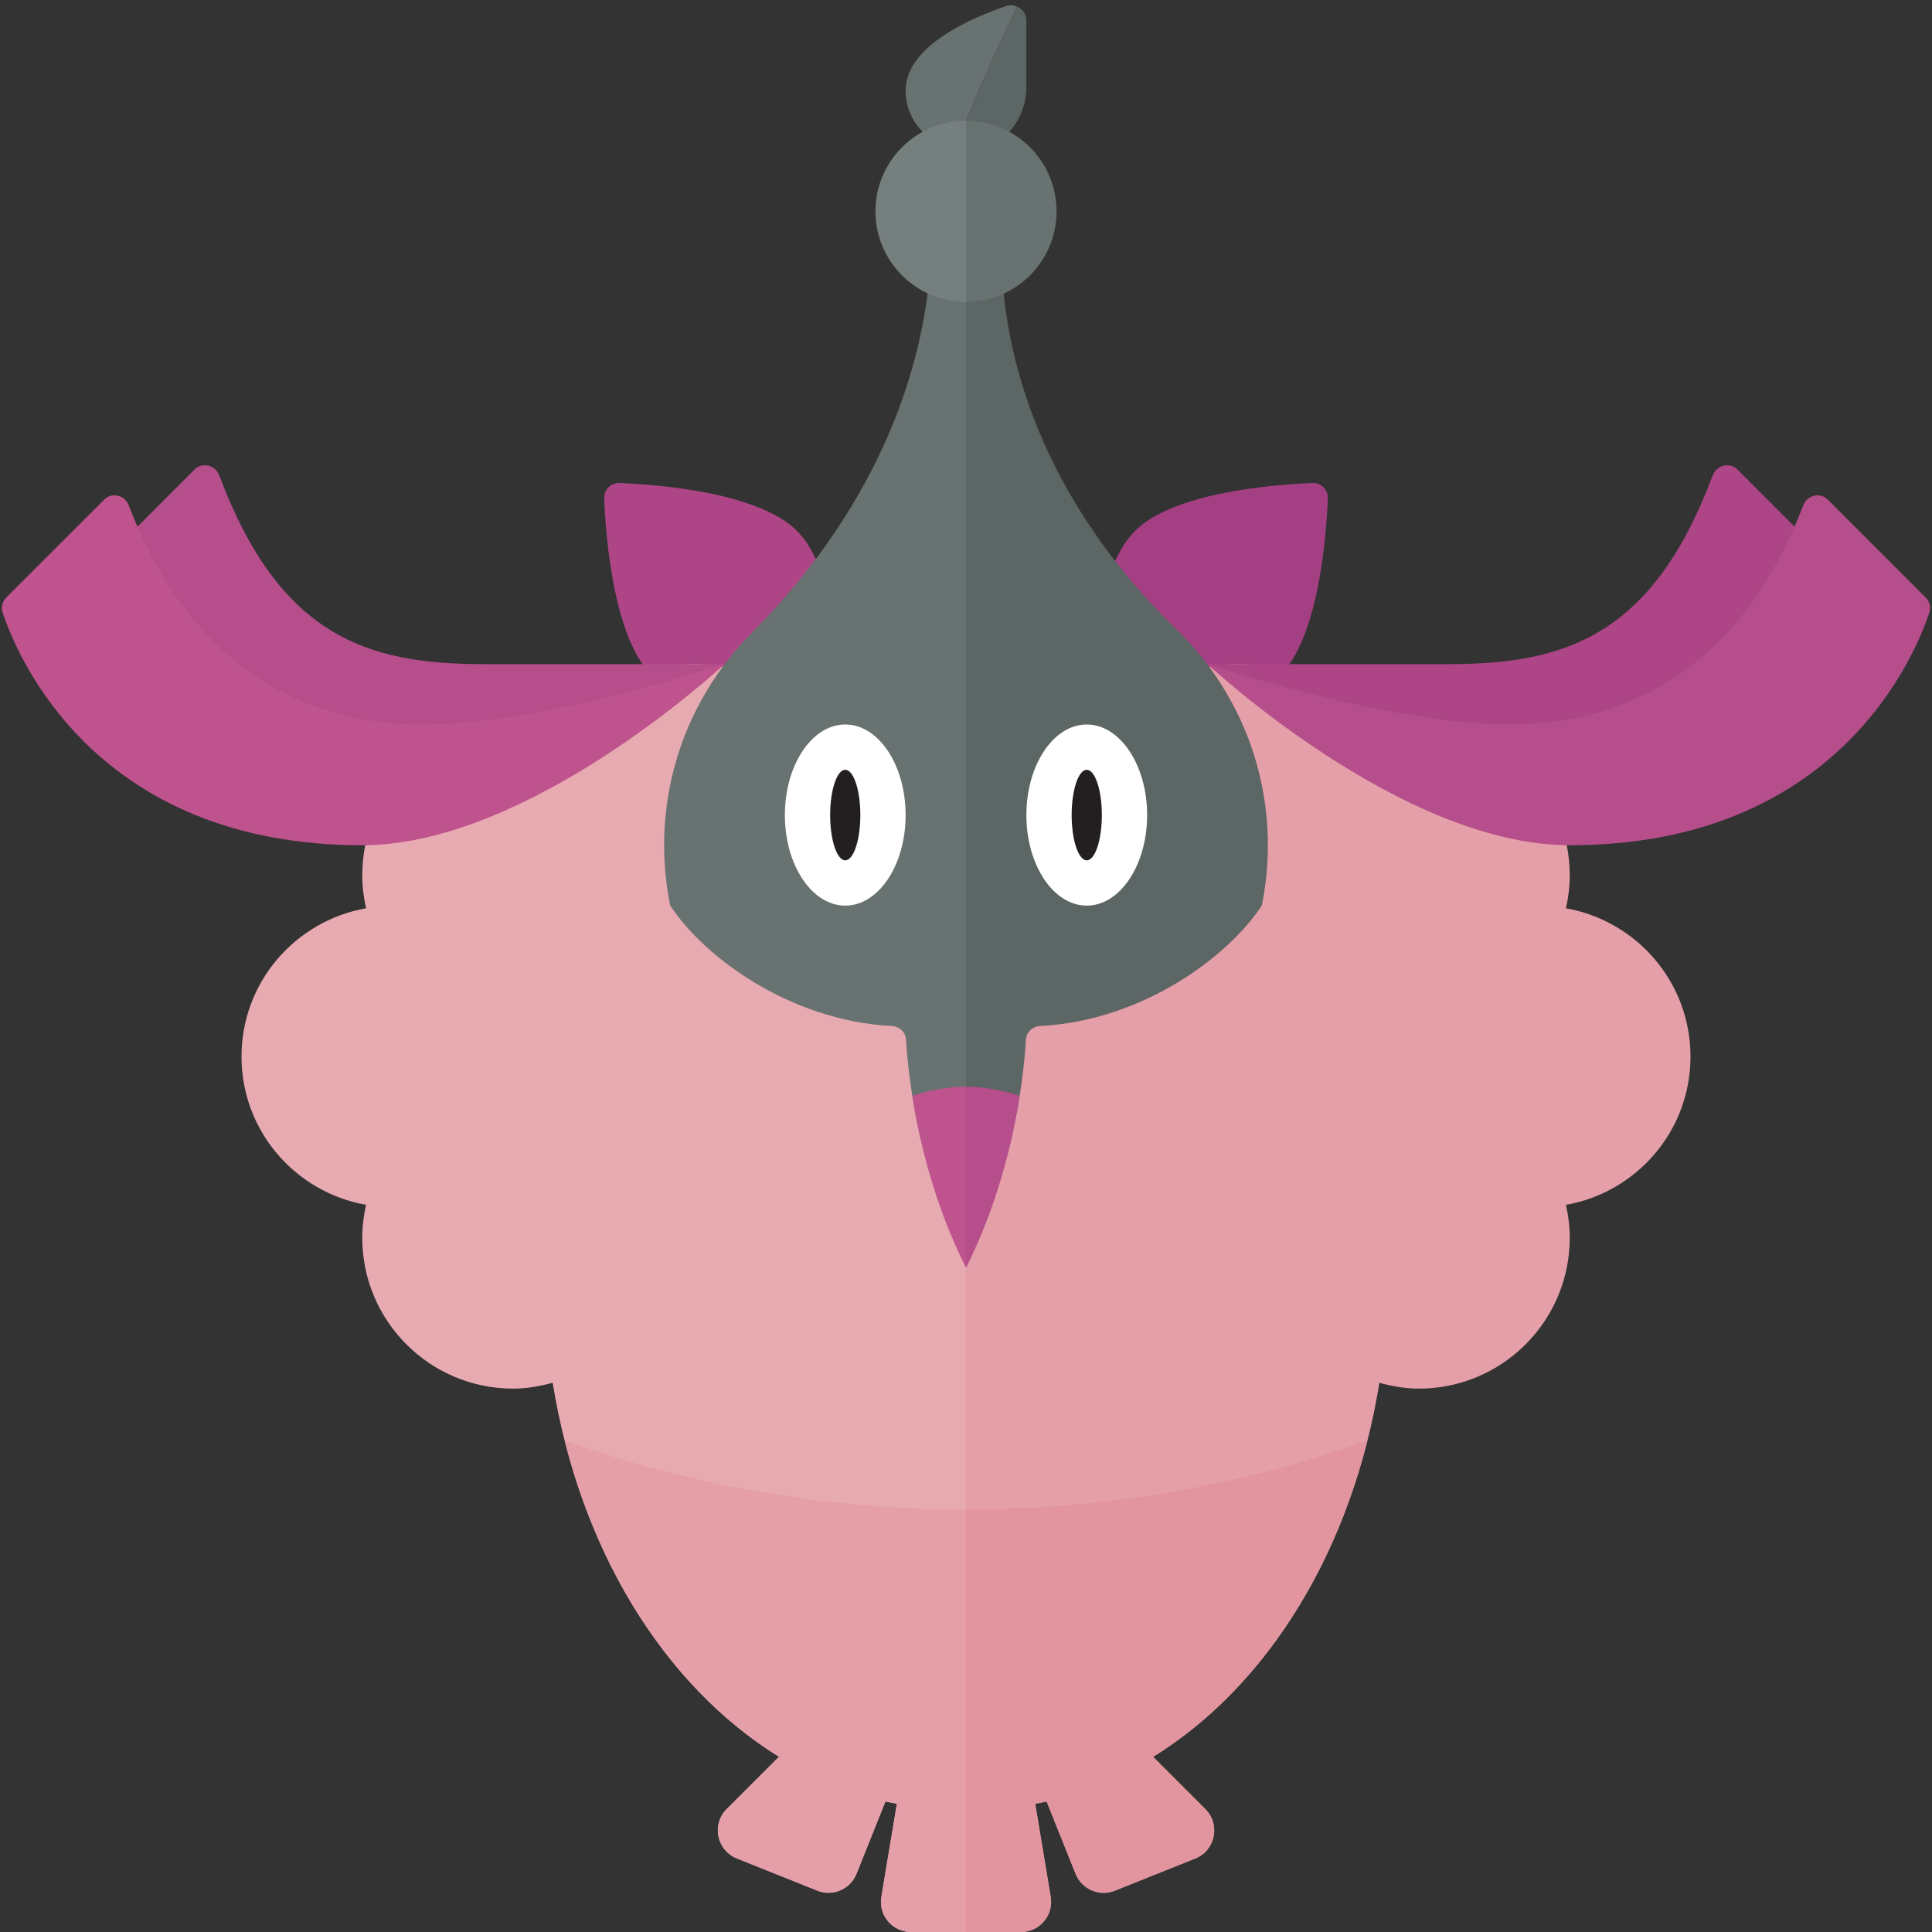 <?xml version="1.0" encoding="utf-8"?>
<!-- Generator: Adobe Illustrator 23.0.2, SVG Export Plug-In . SVG Version: 6.00 Build 0)  -->
<svg version="1.1" xmlns="http://www.w3.org/2000/svg" xmlns:xlink="http://www.w3.org/1999/xlink" x="0px" y="0px" width="32px"
	 height="32px" viewBox="0 0 32 32" enable-background="new 0 0 32 32" xml:space="preserve">
<rect x="0" y="0" width="32" height="32" fill="#333333" stroke="none"/>
<g id="labels">
</g>
<g id="icons">
	<g>
		<path fill="#AD4586" d="M10.007,8.256C10.001,8.111,10.117,7.994,10.262,8c0.644,0.026,2.3,0.155,2.938,0.793
			c0.8,0.8,0.8,3.2,0.8,3.2s-2.4,0-3.2-0.8C10.162,10.556,10.033,8.9,10.007,8.256z"/>
		<path fill="#A53F83" d="M21.993,8.256C21.999,8.111,21.883,7.994,21.738,8c-0.644,0.026-2.3,0.155-2.938,0.793
			c-0.8,0.8-0.8,3.2-0.8,3.2s2.4,0,3.2-0.8C21.838,10.556,21.967,8.9,21.993,8.256z"/>
		<path fill="#E8AAB1" d="M16,12c-0.779,0-1.526,0.171-2.226,0.473C13.382,11.606,12.513,11,11.5,11
			c-0.891,0-1.667,0.469-2.11,1.171C9.113,12.065,8.815,12,8.5,12C7.119,12,6,13.119,6,14.5c0,0.187,0.024,0.368,0.063,0.544
			C4.892,15.251,4,16.269,4,17.5c0,1.231,0.892,2.249,2.063,2.456C6.024,20.132,6,20.313,6,20.5C6,21.881,7.119,23,8.5,23
			c0.228,0,0.444-0.04,0.654-0.097c0.442,2.738,1.827,5.006,3.748,6.195l-0.866,0.866c-0.254,0.254-0.165,0.685,0.168,0.818
			l1.332,0.533c0.256,0.103,0.547-0.022,0.65-0.279l0.479-1.197c0.062,0.015,0.127,0.024,0.19,0.036l-0.257,1.542
			C14.546,31.723,14.781,32,15.09,32H16V12z"/>
		<path fill="#E59FA8" d="M16.91,32c0.309,0,0.544-0.277,0.493-0.582l-0.257-1.542c0.063-0.013,0.127-0.022,0.19-0.036l0.479,1.197
			c0.103,0.256,0.393,0.381,0.65,0.279l1.332-0.533c0.333-0.133,0.422-0.564,0.168-0.818l-0.866-0.866
			c1.921-1.189,3.306-3.457,3.748-6.195C23.056,22.96,23.272,23,23.5,23c1.381,0,2.5-1.119,2.5-2.5c0-0.187-0.024-0.368-0.063-0.544
			C27.108,19.749,28,18.731,28,17.5c0-1.231-0.892-2.249-2.063-2.456C25.976,14.868,26,14.687,26,14.5c0-1.381-1.119-2.5-2.5-2.5
			c-0.315,0-0.613,0.065-0.89,0.171C22.167,11.469,21.391,11,20.5,11c-1.013,0-1.882,0.606-2.274,1.473
			C17.526,12.171,16.779,12,16,12v20H16.91z"/>
		<path fill="#E59FA8" d="M16,25c-2.374,0-4.62-0.415-6.646-1.14c0.582,2.305,1.857,4.19,3.549,5.237l-0.866,0.866
			c-0.254,0.254-0.165,0.685,0.168,0.818l1.332,0.533c0.256,0.103,0.547-0.022,0.65-0.279l0.479-1.197
			c0.062,0.015,0.127,0.024,0.19,0.036l-0.257,1.542C14.546,31.723,14.781,32,15.09,32H16V25z"/>
		<path fill="#E2959E" d="M16.91,32c0.309,0,0.544-0.277,0.493-0.582l-0.257-1.542c0.063-0.013,0.127-0.022,0.19-0.036l0.479,1.197
			c0.103,0.256,0.393,0.381,0.65,0.279l1.332-0.533c0.333-0.133,0.422-0.564,0.168-0.818l-0.866-0.866
			c1.692-1.047,2.966-2.932,3.549-5.237C20.62,24.585,18.374,25,16,25v7H16.91z"/>
		<path fill="#687271" d="M16,2c0,0,0.406-0.998,0.848-1.888c-0.053-0.024-0.113-0.034-0.175-0.014C16.106,0.289,15,0.756,15,1.5
			c0,0.55,0.451,0.973,1,0.977V2z"/>
		<path fill="#5C6664" d="M16,2.477c0.057,0,0.109,0.019,0.168,0.01C16.66,2.406,17,1.945,17,1.446v-1.11
			c0-0.106-0.066-0.186-0.152-0.224C16.406,1.002,16,2,16,2V2.477z"/>
		<path fill="#687271" d="M15.5,3l-0.082,1.307c-0.147,2.347-1.276,4.46-2.926,6.134C11.573,11.348,11,12.606,11,14
			c0,0.341,0.035,0.674,0.1,0.996c0.541,0.836,1.965,1.908,3.667,1.998c0.128,0.007,0.233,0.099,0.24,0.226
			c0.017,0.314,0.077,0.942,0.256,1.706C15.506,18.962,15.748,19,16,19V3H15.5z"/>
		<path fill="#5C6664" d="M16.992,17.22c0.007-0.128,0.112-0.22,0.24-0.226c1.703-0.09,3.126-1.162,3.668-1.998
			C20.965,14.674,21,14.341,21,14c0-1.405-0.584-2.671-1.517-3.579c-1.631-1.581-2.745-3.617-2.887-5.885L16.5,3H16v16
			c0.252,0,0.494-0.038,0.736-0.074C16.915,18.162,16.975,17.534,16.992,17.22z"/>
		<ellipse fill="#FFFFFF" cx="14" cy="13.5" rx="1" ry="1.5"/>
		<ellipse fill="#FFFFFF" cx="18" cy="13.5" rx="1" ry="1.5"/>
		<ellipse fill="#231F20" cx="14" cy="13.5" rx="0.25" ry="0.75"/>
		<ellipse fill="#231F20" cx="18" cy="13.5" rx="0.25" ry="0.75"/>
		<path fill="#757F7E" d="M16,2c-0.828,0-1.5,0.672-1.5,1.5S15.172,5,16,5V2z"/>
		<path fill="#687271" d="M17.5,3.5C17.5,2.672,16.828,2,16,2v3C16.828,5,17.5,4.328,17.5,3.5z"/>
		<g>
			<path fill="#B54E8B" d="M16,18v3c0.524-1.048,0.771-2.09,0.89-2.851C16.607,18.061,16.312,18,16,18z"/>
		</g>
		<g>
			<path fill="#BF538E" d="M15.11,18.149C15.229,18.91,15.476,19.952,16,21v-3C15.688,18,15.393,18.061,15.11,18.149z"/>
		</g>
		<path fill="#B54E8B" d="M12,11c0,0-2,0-4,0c-1.913,0-3.369-0.458-4.367-3.124c-0.064-0.171-0.281-0.229-0.41-0.1L1.595,9.405
			c-0.063,0.063-0.087,0.15-0.067,0.236C1.686,10.294,2.604,13,7,13C9.795,13,12,11,12,11z"/>
		<path fill="#BF538E" d="M12,11c0,0-3,1-5,1c-1.915,0-3.83-0.917-4.867-3.629c-0.065-0.17-0.279-0.225-0.407-0.096L0.106,9.894
			c-0.067,0.067-0.092,0.162-0.062,0.253C0.283,10.867,1.575,14,6,14C8.795,14,12,11,12,11z"/>
		<path fill="#AD4586" d="M20,11c0,0,2,0,4,0c1.913,0,3.369-0.458,4.367-3.124c0.064-0.171,0.281-0.229,0.41-0.1l1.628,1.628
			c0.063,0.063,0.087,0.15,0.067,0.236C30.314,10.294,29.396,13,25,13C22.205,13,20,11,20,11z"/>
		<path fill="#B54E8B" d="M20,11c0,0,3,1,5,1c1.915,0,3.83-0.917,4.867-3.629c0.065-0.17,0.279-0.225,0.407-0.096l1.619,1.619
			c0.067,0.067,0.092,0.162,0.062,0.253C31.717,10.867,30.425,14,26,14C23.205,14,20,11,20,11z"/>
	</g>
</g>
</svg>
